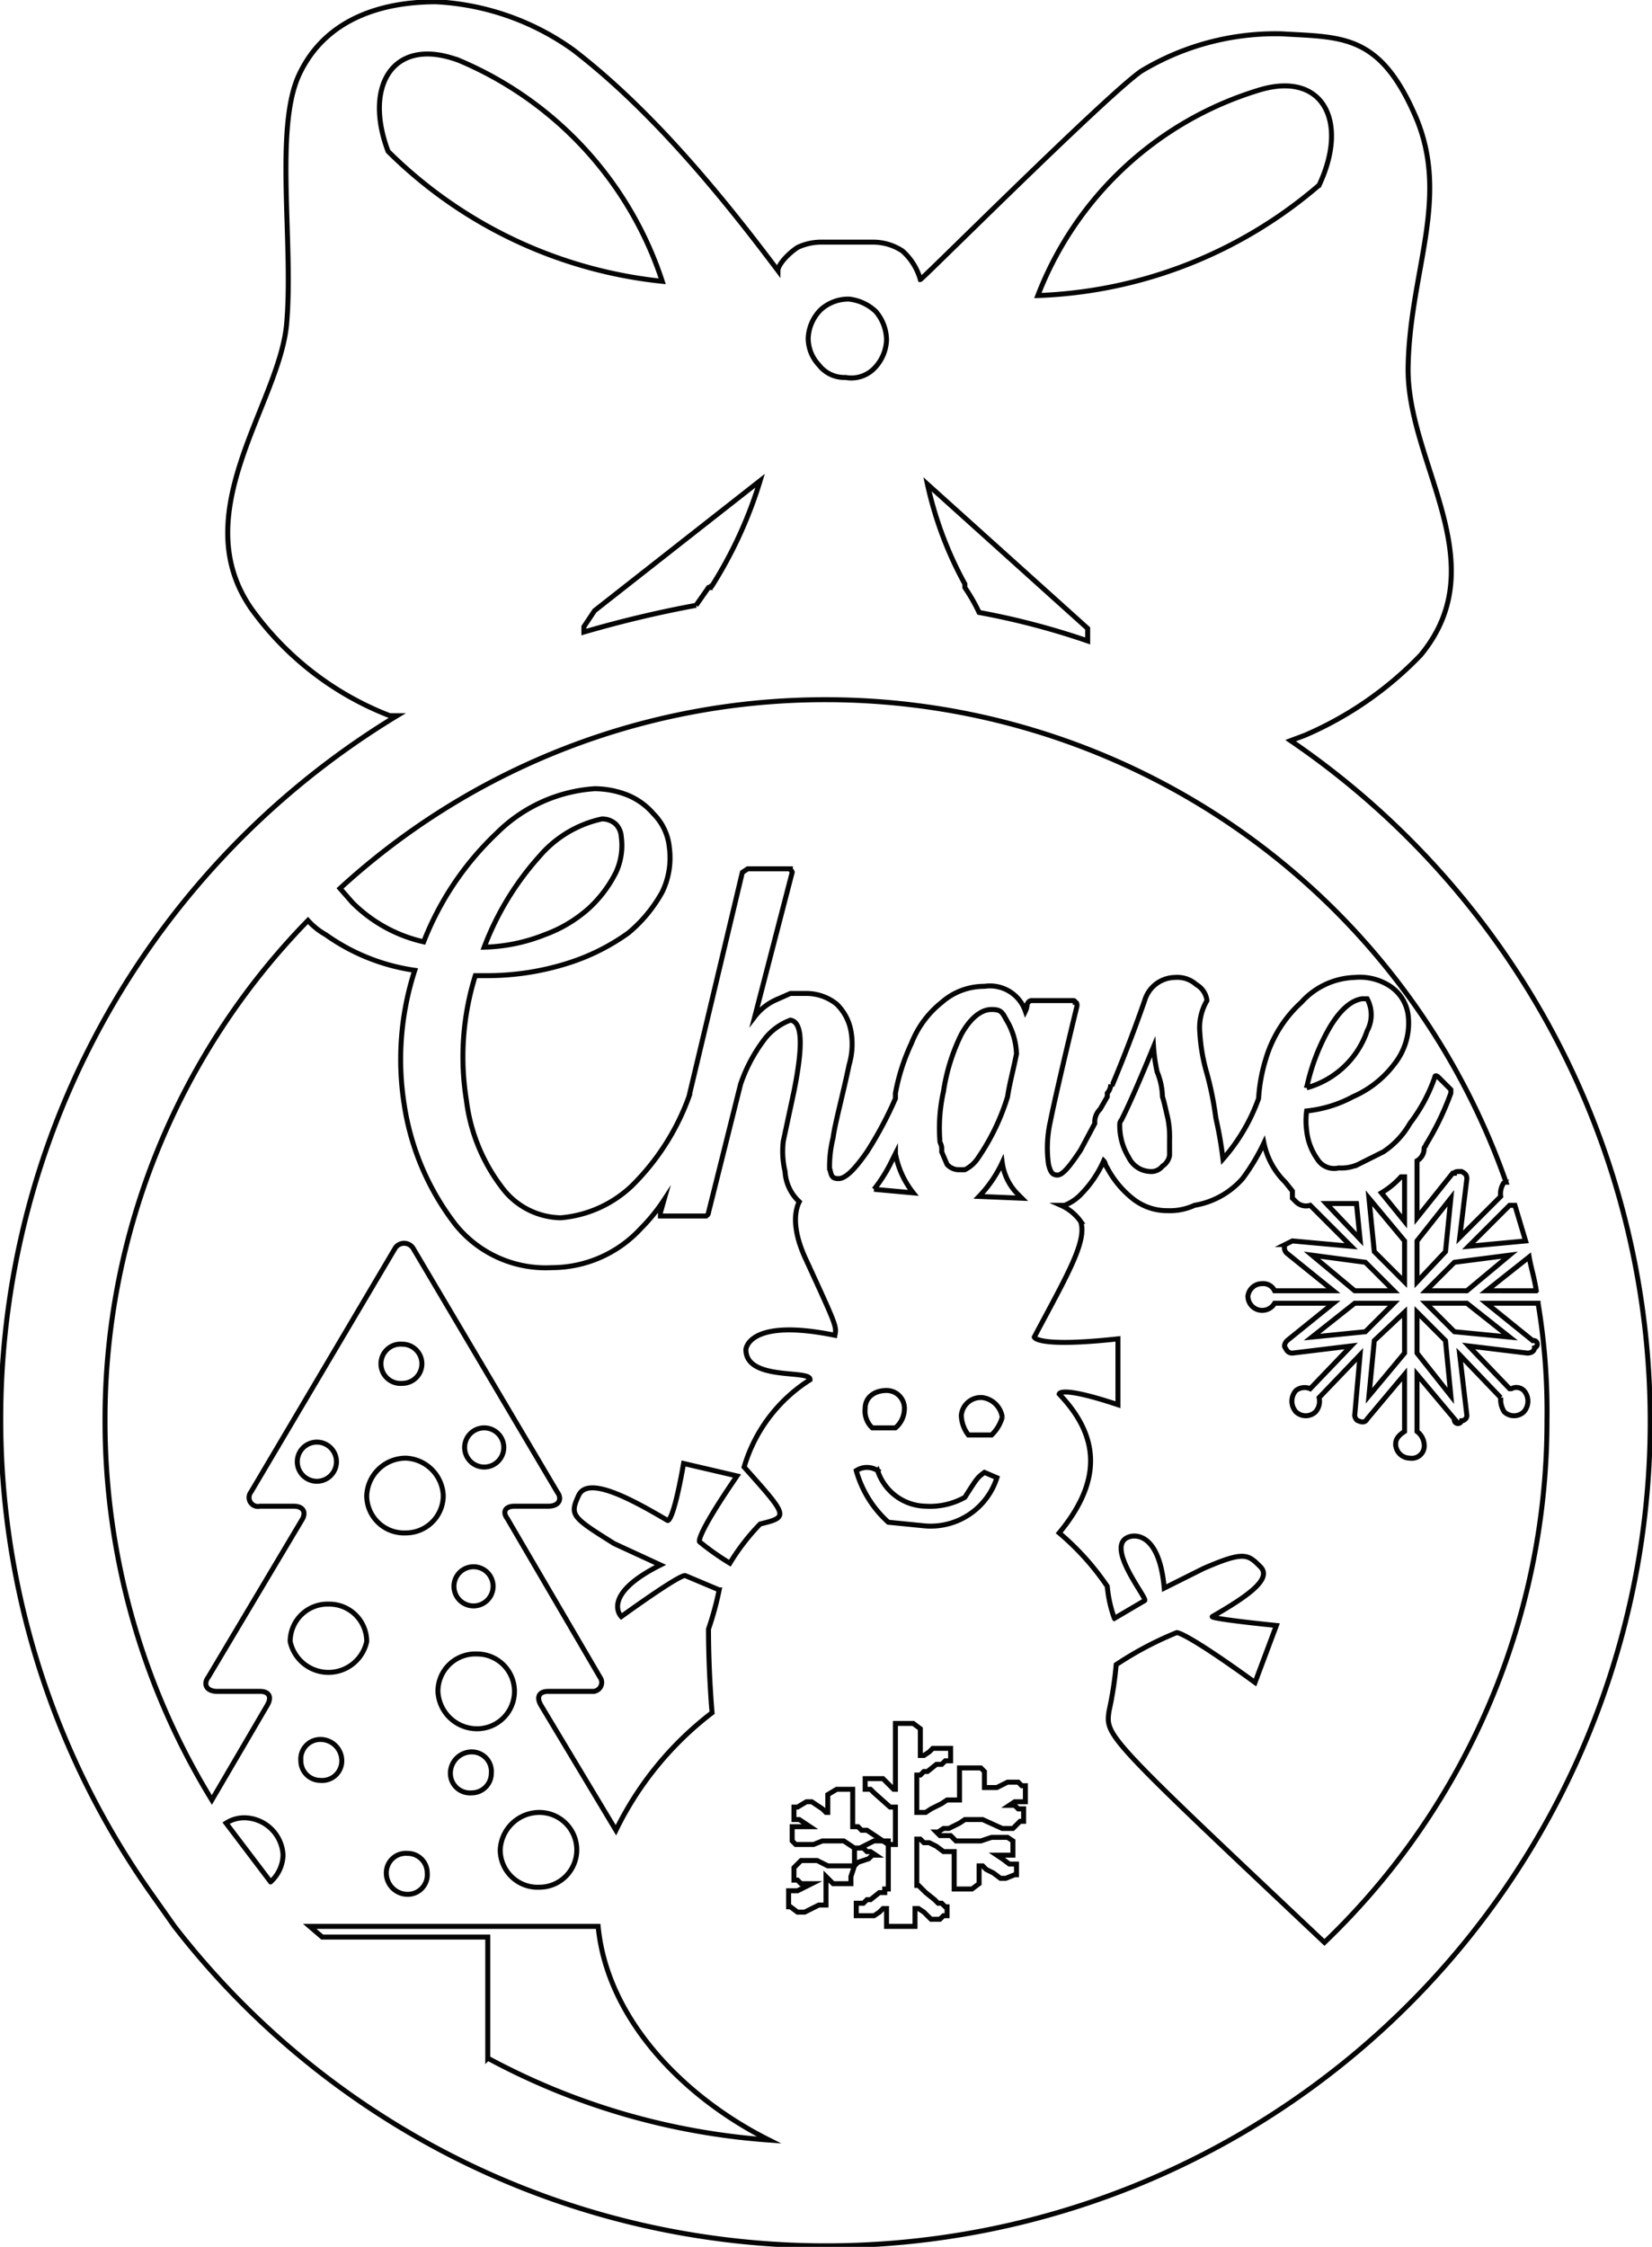 <svg xmlns="http://www.w3.org/2000/svg" viewBox="0 0 92.8 126.2"><defs><style>.a{fill:none;stroke:#000001;stroke-miterlimit:10;stroke-width:0.28px;fill-rule:evenodd;opacity:0.98;}</style></defs><title>Chase</title><path class="a" d="M9.8,108.2A46.3,46.3,0,1,0,72.5,41.6l.8-.3h0a19.9,19.9,0,0,0,6.5-4.5c4.3-5.2-.8-10.8-.7-16.2s2.4-9.5.4-14.1S75.4,2.1,72,1.9A14.6,14.6,0,0,0,64.1,4c-2,1.4-12.3,11.7-12.4,11.7a3.4,3.4,0,0,0-1-1.6,3,3,0,0,0-1.6-.5h-3a3.1,3.1,0,0,0-1.3.3c-.6.4-1.1,1-1.1,1.3-3.3-4.4-7.2-9.1-11.5-12.4A14.5,14.5,0,0,0,24.5.1c-3.3,0-6.3,1.1-7.7,4.1s-.3,9.5-.7,14-5.8,10.7-1.9,16.1a17.2,17.2,0,0,0,7.7,5.9h.4A46.2,46.2,0,0,0,8.6,106.5Zm5.4-2.5-2.5-3.3a1.9,1.9,0,0,1,1-.3,2.2,2.2,0,0,1,2.2,2.1A2.1,2.1,0,0,1,15.2,105.7Zm3.3-15.6a2.1,2.1,0,0,1,2.1,2.1,2.2,2.2,0,0,1-4.3,0A2.1,2.1,0,0,1,18.5,90.1Zm-.7-6.9a1.1,1.1,0,1,1,0-2.2,1.1,1.1,0,1,1,0,2.2Zm-.9,15.7A1.1,1.1,0,0,1,18,97.7a1.2,1.2,0,0,1,1.2,1.2A1.1,1.1,0,0,1,18,100,1.1,1.1,0,0,1,16.9,98.9Zm10.5,16.7v-6.8H18.1l-.7-.6H33.6c.5,5.2,4.8,9.6,9.6,12A39.1,39.1,0,0,1,27.4,115.6ZM22.8,81.9A2.2,2.2,0,0,1,24.9,84a2.1,2.1,0,0,1-2.1,2.1A2.1,2.1,0,0,1,20.6,84,2.2,2.2,0,0,1,22.8,81.9Zm-1.4-5.3a1.1,1.1,0,0,1,1.2-1.1,1.1,1.1,0,1,1,0,2.2A1.1,1.1,0,0,1,21.4,76.6ZM26.6,88a1.1,1.1,0,1,1,0,2.2,1.1,1.1,0,1,1,0-2.2Zm-.5-6.7a1.1,1.1,0,0,1,1.1-1.1,1.1,1.1,0,1,1,0,2.2A1.1,1.1,0,0,1,26.1,81.3Zm.7,11.6A2.1,2.1,0,0,1,28.9,95a2.1,2.1,0,0,1-2.1,2.1A2.2,2.2,0,0,1,24.6,95,2.1,2.1,0,0,1,26.8,92.9Zm3.5,8.9a2.1,2.1,0,0,1,2.1,2.1,2.1,2.1,0,0,1-2.1,2.1,2.1,2.1,0,0,1-2.2-2.1A2.2,2.2,0,0,1,30.3,101.8Zm-2.7-2.2a1.1,1.1,0,0,1-1.1,1.1,1.1,1.1,0,0,1-1.2-1.1,1.2,1.2,0,0,1,1.2-1.2A1.1,1.1,0,0,1,27.6,99.6ZM24,105.2a1.1,1.1,0,0,1-1.1,1.2,1.2,1.2,0,0,1-1.2-1.2,1.1,1.1,0,0,1,1.2-1.1A1.1,1.1,0,0,1,24,105.2ZM57.6,101v.2H57l-.3.2H57l.2.2h.3v.7h-.2l-.4.4h-.6l-1.1-.5h-1l-.3.2-.6.3H53l-.3.2h-.1l.2.2h.6l.3.3h1.4l.6-.2h.9l.3.2v.8h-.9l.3.2.4.3h.4v.6H57l-.5.2h-.3l-.4-.3-.4-.2-.2-.2H55v1h0l-.4.3h-1v-2.1H53l-.4-.3-.4-.2h-.3l-.2-.2h-.2v2.6h.1l.2.2.2.2.5.4.2.2h.2l.2.2h.1v.5h-.2l-.2.2h-.5l-.2-.2-.2-.2-.3-.2h-.2v1H49.8v-1h-.2l-.2.2-.3.2h-1v-.7h.4l.2-.2h.2l.5-.4h.3v-.2h.2v-2.7h-.8l-.4.2-.4.2H48v1l-.2.6v.4h-1l-.4-.4h0V107h-.4l-.4.2-.4.2h-.4l-.4-.3h-.1v-.9h.5l.4-.2.4-.2H45l-.2-.2h-.2v-.7l.2-.2.2-.2h.9l.6.3H48l.2-.2.6-.2.2-.2h.2l-.3-.2h-.2l-.2-.2H48l-.3-.2-.3-.2H46.2l-.5.2h-1l-.2-.2v-.8h1l-.3-.2-.3-.2h-.3v-.7h.2l.5-.3h.3l.6.4.2.2h.1v-1h0l.5-.3h.9v2.1h.3l.2.2h.3l.6.4.3.2.3.2h.4v-2.1H50l-.9-.8-.2-.2h-.3v-.6h1l.2.2.2.2.2.2h.1V96.8h1l.4.3h0v.2h0v1.3h.2l.3-.2.2-.2h1v.7h-.3l-.2.2h-.3l-.5.4h-.2l-.2.2h-.2v.2h0v1.9h.5l.3-.2.6-.3.3-.2h.7V99.3h1.2l.2.2h0v.9H56l.6-.3h.6l.2.2h.2v.5ZM49.8,78.1a1,1,0,0,1,1,1.1,1.4,1.4,0,0,1-.5,1H49a1.3,1.3,0,0,1-.4-1.1C48.6,78.5,49.1,78.1,49.8,78.1Zm-.7-11.3a8.5,8.5,0,0,0,.9-1.4l.3-.6a5,5,0,0,0,1,2.2Zm.2,15.8a2.9,2.9,0,0,0,2.7,2,4,4,0,0,0,2.2-.5c.7-1.1.7-1.1,1.1-1.4l.7.3a3.9,3.9,0,0,1-4.1,2.7h0l-2-.2a6.1,6.1,0,0,1-1.8-2.9A1.1,1.1,0,0,1,49.3,82.6ZM55,67.2a7,7,0,0,0,1.3-1.9h0a3.1,3.1,0,0,0,.9,1.8l.2.2Zm1.3,12.4a2.2,2.2,0,0,1-.6,1H54.4a1.9,1.9,0,0,1-.4-1.1,1.1,1.1,0,0,1,1.2-1A1.3,1.3,0,0,1,56.3,79.6Zm.3-18a12.6,12.6,0,0,1-1.7,3.5,1.9,1.9,0,0,1-.7.6h-.4a.9.9,0,0,1-.6-.3l-.3-.7v-.2c0-.2-.1-.3-.1-.4a9.4,9.4,0,0,1,.2-2.8,10.9,10.9,0,0,1,1-3.2c.5-.9,1.1-1.4,1.7-1.4s.6.2.9.7a3.9,3.9,0,0,1,.5,1.8C56.9,60.2,56.7,60.9,56.6,61.6ZM86.9,79.8a40.5,40.5,0,0,1-12.5,29.3c-12.3-11.6-12.3-11.6-12.1-13a20,20,0,0,0,.4-2.6,19,19,0,0,1,3.4-1.8s.4-.1,4.4,2.8l1.2-3.2c-3.9-.4-3.6-.5-3.6-.5,1.9-1.1,3.4-2.1,2.7-2.8s-.9-.9-3.2.1l-2.2,1.1c-.3-3.4-1.9-2.9-1.9-2.9-1.6.4,1,3.5.8,3.6l-1.7,1a7.1,7.1,0,0,1-.4-1.8,14.7,14.7,0,0,0-2.7-3c2.4-2.9,2.3-5.4,0-7.8,0,0,0-.5,3.3.6V75.2c-4.6.5-4.7-.1-4.7-.1,1.8-3.4,3-5.4,2.6-6.5a2.7,2.7,0,0,0-1.1-.9h.2a2.6,2.6,0,0,0,1-.7A6.2,6.2,0,0,0,62,65.2c.1.1.1.3.2.4a5.5,5.5,0,0,0,1.4,1.7,3.1,3.1,0,0,0,2,.7,3.3,3.3,0,0,0,1.5-.3,4.6,4.6,0,0,0,2.7-1.5,11.7,11.7,0,0,0,1.2-2,4.3,4.3,0,0,0,1.2,2.2l.4.5v.4l.2.2a.8.8,0,0,0,.8.2h0L75.9,70l-3.3-.3-.4.2h0a.4.4,0,0,0,.1.5l2.6,2.1H71.6a.7.7,0,0,0-.7-.4.8.8,0,0,0-.8.7.8.8,0,0,0,.8.8.8.8,0,0,0,.7-.4h3.3l-2.6,2.1c-.1.1-.2.3-.1.4h0c.1.2.2.3.4.3l3.3-.4L73.6,78h0a.8.8,0,0,0-.8.1.9.9,0,0,0,0,1.2.8.8,0,0,0,1.1,0,.9.9,0,0,0,.2-.8l2.3-2.4-.3,3.4c0,.1.1.3.2.3h0c.2.1.4.1.5-.1l2.1-2.5v3.2c-.3.2-.5.4-.5.7a.8.8,0,0,0,.8.8.7.7,0,0,0,.8-.8,1,1,0,0,0-.4-.7V77.2l2.1,2.5a.2.2,0,0,0,.4.1h0a.3.3,0,0,0,.3-.3L82,76.1l2.3,2.4h0a1.3,1.3,0,0,0,.2.8.8.8,0,0,0,1.1,0,.9.9,0,0,0,0-1.2.6.6,0,0,0-.7-.1h-.1l-2.3-2.4,3.3.4c.2,0,.4-.1.4-.3h0a.2.2,0,0,0-.1-.4l-2.6-2.1h2.9A36.7,36.7,0,0,1,86.9,79.8Zm-24-16.6a.4.4,0,0,1,.1-.3h0c.5-1,1.1-2.4,1.8-4.1a9.3,9.3,0,0,0,.2,1.4,3.9,3.9,0,0,1,.3,1.4c.1.3.2.8.3,1.2a5.3,5.3,0,0,1,.1,1.2v.9a.9.9,0,0,1-.4.6.8.8,0,0,1-.7.3,1.4,1.4,0,0,1-1.2-.8A3.4,3.4,0,0,1,62.9,63.2Zm16,6.5V72l-1.7-1.7-.3-3ZM77.6,67a4.8,4.8,0,0,0,1.1-.9h.2v2.5Zm-.4,8.3,1.7-1.6V76l-2,2.4Zm-.5-.5-3,.3,2.4-1.9h2.2Zm1.6-2.3H76.1l-2.4-2,3,.4Zm-3.8-4.9h1.7l.2,2Zm5.6,4.9,1.6-1.6,3.1-.4-2.4,2Zm4.7,2.6-3.1-.3-1.6-1.6h2.3Zm-3.6-4.8L79.6,72V69.7l1.9-2.4Zm0,5,.3,3.1L79.6,76V73.7Zm5.1-2.8H83.5l2.4-1.9C86,71.2,86.2,71.8,86.3,72.5Zm-1.4-4.8h.2l.6,2-3.2.3,2.3-2.3ZM70.6,5.1c3.7-1.2,5.2,1.7,3.5,5.3a25.6,25.6,0,0,1-15.8,6.2A19.3,19.3,0,0,1,70.6,5.1ZM61.1,35.3V36a42.1,42.1,0,0,0-6.1-1.6,10,10,0,0,0-.8-1.4v-.2a20.9,20.9,0,0,1-2.1-5.6Zm-15-17.9a2.3,2.3,0,0,1,1.6-.6,2.6,2.6,0,0,1,1.5.7,2.5,2.5,0,0,1,.6,1.6,2.4,2.4,0,0,1-.7,1.6,1.8,1.8,0,0,1-1.6.5,1.8,1.8,0,0,1-1.5-.7,2.2,2.2,0,0,1-.6-1.5A2.4,2.4,0,0,1,46.1,17.4ZM21.8,8.5c-1.4-3.7.3-6.5,4-5.1A20.3,20.3,0,0,1,37.2,15.8,25.6,25.6,0,0,1,21.8,8.5ZM42.7,27A24.3,24.3,0,0,1,40,32.9a.1.1,0,0,0-.1.1h-.1l-.7,1a64.2,64.2,0,0,0-6.3,1.5v-.3l.6-.9Zm3.7,12.3A40.5,40.5,0,0,1,84.6,66.4h-.1a1.1,1.1,0,0,0-.2.8L82,69.5l.4-3.3c0-.2-.1-.3-.3-.4H82c-.1,0-.3,0-.3.1h-.1l-2,2.5V65.2a.8.8,0,0,0,.4-.7h0c0-.1.1-.1.1-.2a15.7,15.7,0,0,0,1.4-2.9v-.2l-.7-.7c-.1-.1-.2-.1-.2,0a9.2,9.2,0,0,1-1.4,2.6,4.7,4.7,0,0,1-1.5,1.6l-1.4.7a2.3,2.3,0,0,1-1.1.2,1.1,1.1,0,0,1-1.2-.5,3.4,3.4,0,0,1-.6-1.6,4.1,4.1,0,0,1,0-1.1,7,7,0,0,0,2.6-.8,5.8,5.8,0,0,0,2.3-1.8,3.7,3.7,0,0,0,.8-2.8,2.3,2.3,0,0,0-1-1.6,3.1,3.1,0,0,0-2-.5,4.2,4.2,0,0,0-3,1.4,7,7,0,0,0-2,3.2,9.3,9.3,0,0,0-.4,2.2,10.5,10.5,0,0,1-2,3.4,22.3,22.3,0,0,0-.4-2.3,18.4,18.4,0,0,0-.5-2.5,10.1,10.1,0,0,1-.4-2.3,3,3,0,0,1,.4-1.8,1.2,1.2,0,0,0-.6-.9,1.6,1.6,0,0,0-1.2-.4,1.8,1.8,0,0,0-1.7,1.3c-.7,2-1.3,3.5-1.8,4.7h-.1a.8.8,0,0,1-.2.5v.2l-.4.7a1,1,0,0,0-.3.8h0l-.8,1.5c-.6.9-1,1.4-1.3,1.4s-.4-.2-.5-.6a6.7,6.7,0,0,1,.1-2.4c.2-1,.7-3.2,1.5-6.5,0-.1,0-.2-.1-.2a.1.1,0,0,0-.1-.1H58c-.1,0-.2,0-.3.2a1,1,0,0,1-.1.4,2.1,2.1,0,0,0-2.3-1.4,3.6,3.6,0,0,0-2.4.9,5.5,5.5,0,0,0-1.7,2.3,11.5,11.5,0,0,0-.9,2.8v.3a21.1,21.1,0,0,1-1.6,3c-.7,1-1.2,1.5-1.6,1.5s-.4-.2-.5-.6a6.6,6.6,0,0,1,.2-1.7c.1-.8.5-2.2.9-4.1a4.1,4.1,0,0,0,.1-1.9,2.8,2.8,0,0,0-.8-1.5,2.7,2.7,0,0,0-1.7-.6h-.9l-.9.4a3.1,3.1,0,0,0-1.1.9L44.5,49c0-.1-.1-.1-.1-.2H42l-.3.2-3,12.6a13.5,13.5,0,0,1-3.2,5,6.6,6.6,0,0,1-4,1.8,4.2,4.2,0,0,1-3.3-1.7,10.1,10.1,0,0,1-2-4.9,15.3,15.3,0,0,1,.5-7h.8a15,15,0,0,0,4.4-.7,12,12,0,0,0,3.4-1.7,8,8,0,0,0,1.9-2.3,4.4,4.4,0,0,0,.4-2.5,3.1,3.1,0,0,0-.9-1.9,3.8,3.8,0,0,0-1.6-1.1,5.1,5.1,0,0,0-1.7-.3,8.6,8.6,0,0,0-5.5,2.5,16.8,16.8,0,0,0-4.1,6.1,8.2,8.2,0,0,1-4-2.2l-.7-.8A40.3,40.3,0,0,1,46.4,39.3Zm27,21.8a11.5,11.5,0,0,1,1.3-3.4c.6-1,1.2-1.5,1.8-1.6h.3a1.9,1.9,0,0,1,0,1.8A5,5,0,0,1,73.4,61.1ZM27.2,53.2a16.2,16.2,0,0,1,3.1-5.1A6.4,6.4,0,0,1,33.8,46a1.1,1.1,0,0,1,.8.3,1.1,1.1,0,0,1,.3.7,3.6,3.6,0,0,1-.3,2,7,7,0,0,1-1.5,2,7.6,7.6,0,0,1-2.5,1.5A9.8,9.8,0,0,1,27.2,53.2Zm-9.9-1.5a3.9,3.9,0,0,0,1,.8,11.4,11.4,0,0,0,5,2,16.2,16.2,0,0,0-.6,7.5,14.6,14.6,0,0,0,2.9,6.8A6.5,6.5,0,0,0,31,71.2,6.8,6.8,0,0,0,36,69a10.1,10.1,0,0,0,1.3-1.6l-.2.7v.2h2.5a.2.2,0,0,0,.2-.2l1.8-7.2A8.9,8.9,0,0,1,43,58.3a3.3,3.3,0,0,1,1.4-1c.7.1.7,1.5.2,4L44,64.1a4.9,4.9,0,0,0,.1,1.7,2.5,2.5,0,0,0,.8,1.7h0c-.1.2-.6,1.2.4,3.3C47,74.5,47,74.5,46.9,75c-4.9-1-5,.8-5,.8,0,1.8,3.7,1.1,3.6,1.7a8.7,8.7,0,0,0-3.7,4.9c2.5,2.8,2.5,2.8.9,3.2A12.3,12.3,0,0,0,41,87.8a14.8,14.8,0,0,1-1.7-1.2s-.3-.2,2.1-3.7l-3-.7c-.6,3.4-.9,3.2-.9,3.2-2.2-1.3-4.5-2.5-5-1.4s-.4,1.2,2,2.7l2.6,1.2c-3.4,1.7-2.2,2.9-2.2,2.9s3.3-2.4,3.6-2.3l1.9.8a17.4,17.4,0,0,1-.6,2.2c0,2.5.2,4.7.2,4.7a18.5,18.5,0,0,0-5.4,6.6l-4.2-7c-.3-.5-.1-.8.4-.8h2.5a.5.5,0,0,0,.4-.8l-5.2-8.9c-.3-.4-.1-.7.4-.7h1.9c.6,0,.8-.4.5-.8L23.2,70.1a.6.6,0,0,0-1,0L14.1,83.8a.5.5,0,0,0,.5.8h1.9c.5,0,.7.3.5.7l-5.3,8.9c-.3.4-.1.8.5.8h2.4c.5,0,.7.3.4.8l-3.1,5.3a40.7,40.7,0,0,1-6-21.3A40.1,40.1,0,0,1,17.3,51.7Z"/></svg>